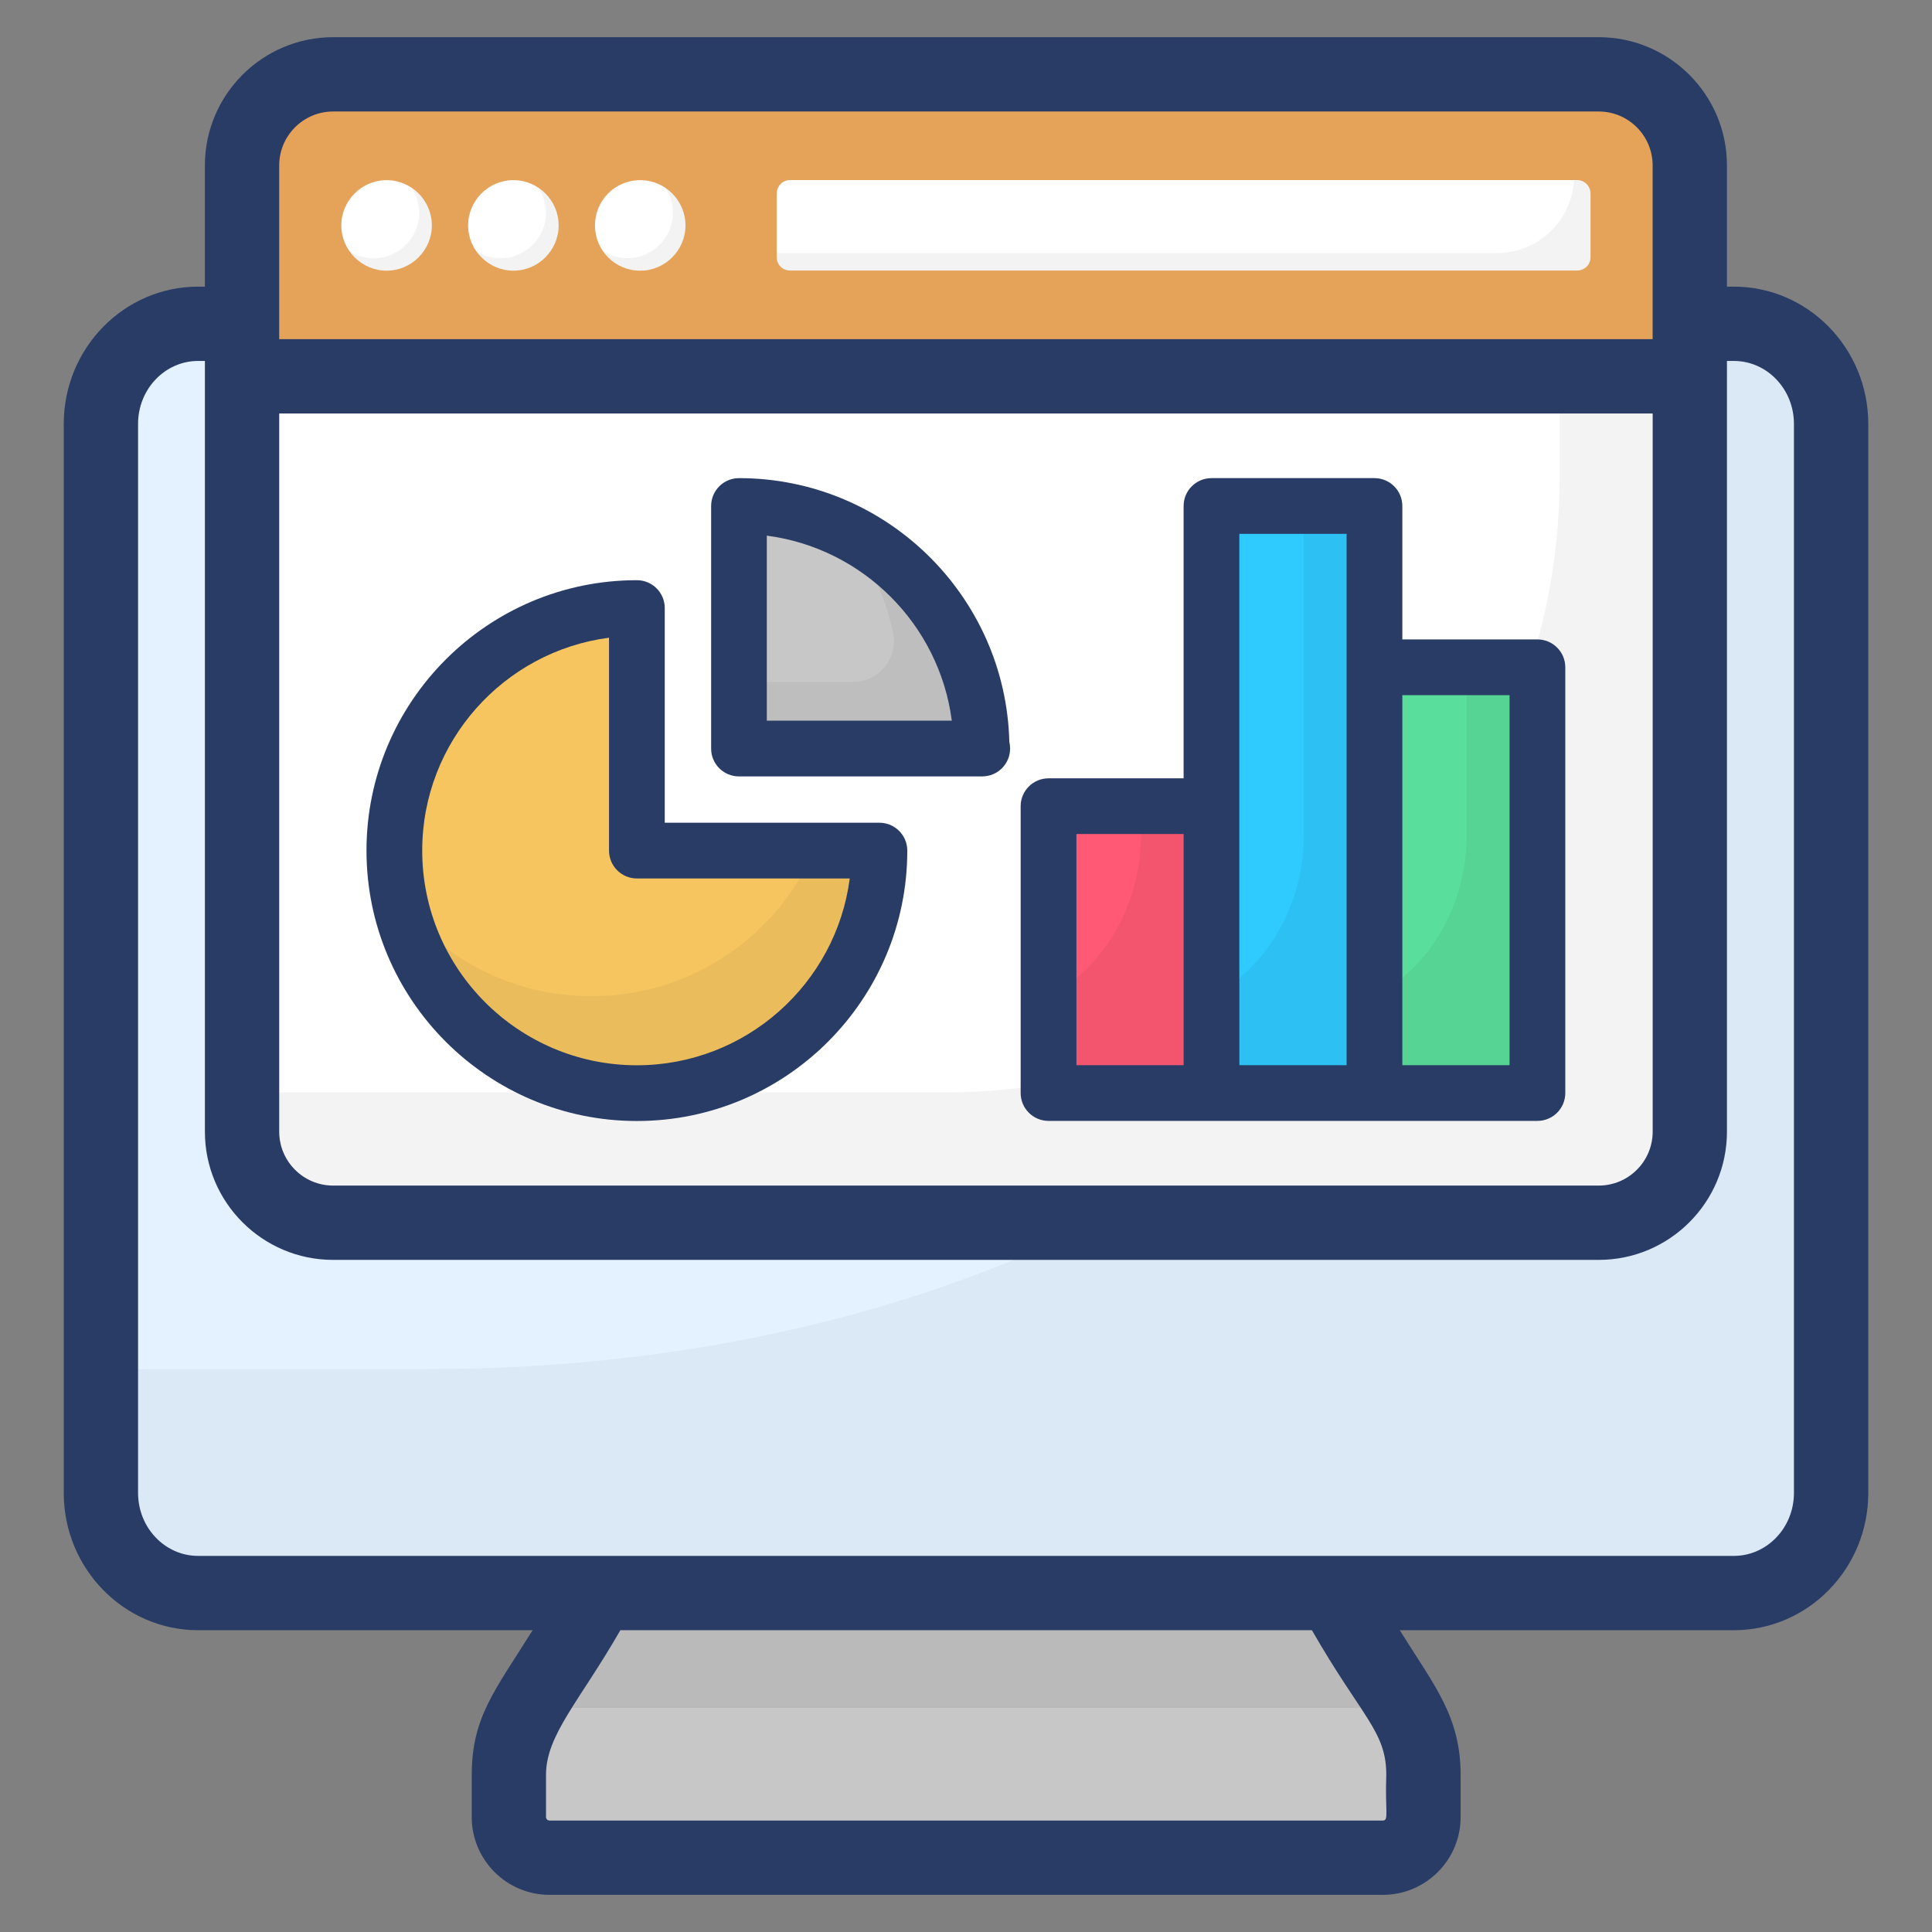 <svg xmlns="http://www.w3.org/2000/svg" enable-background="new 0 0 52 52" viewBox="0 0 52 52" id="online-analytics"><rect x="0" y="0" width="52" height="52" fill="#808080" stroke="none"/><path fill="#C7C7C7" d="M38.314,47.774v1.135c0,0.602-0.495,1.087-1.096,1.087h-22.431
						c-0.602,0-1.087-0.485-1.087-1.087v-1.135c0-0.572,0.126-1.116,0.398-1.62l0.116-0.184l0.378-0.602
						l0.01-0.029l3.27-5.22h16.261l3.279,5.22l0.01,0.029l0.378,0.602l0.116,0.184
						C38.178,46.658,38.314,47.201,38.314,47.774z"></path><polygon points="37.8 45.969 14.214 45.969 14.592 45.367 14.602 45.338 17.872 40.119 34.132 40.119 37.412 45.338 37.421 45.367" opacity=".07"></polygon><path fill="#E4F1FF" d="M46.668,8.716H5.332c-1.445,0-2.617,1.206-2.617,2.693v28.776
						c0,1.487,1.172,2.693,2.617,2.693h41.335c1.445,0,2.617-1.206,2.617-2.693v-28.776
						C49.285,9.921,48.113,8.716,46.668,8.716z"></path><path d="M49.284,11.404v28.784c0,1.484-1.174,2.688-2.62,2.688H5.333
						c-1.446,0-2.62-1.203-2.62-2.688v-3.338h8.79c18.143,0,32.939-10.166,33.667-28.134h1.494
						C48.11,8.717,49.284,9.92,49.284,11.404z" opacity=".04"></path><path fill="#FFF" d="M45.481,4.452v26.007c0,1.348-1.095,2.451-2.451,2.451H8.966
						c-1.356,0-2.451-1.103-2.451-2.451V4.452c0-1.348,1.095-2.451,2.451-2.451h34.065
						C44.387,2.001,45.481,3.104,45.481,4.452z"></path><path d="M45.483,4.45v26.007c0,1.348-1.095,2.451-2.451,2.451H8.967
						c-1.356,0-2.451-1.103-2.451-2.451v-1.054h18.903c9.149,0,16.559-7.409,16.559-16.559V1.999h1.054
						C44.388,1.999,45.483,3.102,45.483,4.45z" opacity=".05"></path><path fill="#E5A35A" d="M45.481,4.452v5.678H6.515v-5.678c0-1.348,1.095-2.451,2.451-2.451h34.065
					C44.387,2.001,45.481,3.104,45.481,4.452z"></path><path fill="#FFF" d="M18.45 6.067c0 .67-.548 1.218-1.218 1.218-.682 0-1.218-.548-1.218-1.218s.536-1.218 1.218-1.218C17.902 4.849 18.45 5.397 18.45 6.067zM11.623 6.067c0 .67-.548 1.218-1.218 1.218-.67 0-1.218-.548-1.218-1.218s.548-1.218 1.218-1.218C11.075 4.849 11.623 5.397 11.623 6.067z"></path><path d="M11.623,6.067c0,0.674-0.552,1.218-1.218,1.218c-0.43,0-0.796-0.211-1.015-0.536
									c0.187,0.13,0.422,0.203,0.674,0.203c0.666,0,1.218-0.552,1.218-1.218
									c0-0.252-0.073-0.479-0.203-0.674C11.404,5.28,11.623,5.653,11.623,6.067z" opacity=".05"></path><path fill="#FFF" d="M15.036,6.067c0,0.67-0.548,1.218-1.218,1.218
								c-0.67,0-1.218-0.548-1.218-1.218s0.548-1.218,1.218-1.218
								C14.488,4.849,15.036,5.397,15.036,6.067z"></path><path d="M15.036 6.067c0 .674-.552 1.218-1.218 1.218-.43 0-.796-.211-1.015-.536.187.13.422.203.674.203.666 0 1.218-.552 1.218-1.218 0-.252-.073-.479-.203-.674C14.817 5.28 15.036 5.653 15.036 6.067zM18.454 6.063c0 .674-.552 1.218-1.218 1.218-.43 0-.796-.211-1.015-.536.187.13.422.203.674.203.666 0 1.218-.552 1.218-1.218 0-.252-.073-.479-.203-.674C18.235 5.276 18.454 5.649 18.454 6.063z" opacity=".05"></path><path fill="#FFF" d="M42.809,5.211v1.713c0,0.203-0.162,0.357-0.365,0.357H21.263
							c-0.195,0-0.357-0.154-0.357-0.357V5.211c0-0.203,0.162-0.365,0.357-0.365h21.181
							C42.647,4.845,42.809,5.008,42.809,5.211z"></path><path d="M42.809,5.211v1.713c0,0.203-0.162,0.357-0.365,0.357H21.263
							c-0.195,0-0.357-0.154-0.357-0.357V6.81h19.387c1.112,0,2.013-0.869,2.07-1.965h0.081
							C42.647,4.845,42.809,5.008,42.809,5.211z" opacity=".05"></path><g><path fill="#F6C560" d="M23.67,22.894c0,3.608-2.921,6.528-6.528,6.528s-6.528-2.921-6.528-6.528
					c0-3.598,2.921-6.528,6.528-6.528v6.528H23.67z"></path><path d="M23.667,22.895c0,3.61-2.92,6.53-6.53,6.53c-3.12,0-5.73-2.19-6.37-5.13
					c1.19,1.53,3.05,2.52,5.15,2.52c2.68,0,4.99-1.61,5.99-3.92H23.667z" opacity=".05"></path><path fill="#C7C7C7" d="M26.417,20.147H19.889v-6.528C23.496,13.619,26.417,16.549,26.417,20.147z"></path><path d="M26.417,20.145h-6.53v-1.79h3.08c0.7,0,1.21-0.65,1.07-1.33
					c-0.22-1.03-0.67-1.97-1.32-2.76C24.907,15.315,26.417,17.555,26.417,20.145z" opacity=".05"></path><rect width="4.386" height="15.8" x="32.607" y="13.622" fill="#2FCBFF"></rect><path d="M36.993,13.622v15.8h-4.386v-2.589c1.473-0.784,2.485-2.444,2.485-4.371v-8.841H36.993z" opacity=".05"></path><rect width="4.386" height="7.721" x="28.221" y="21.701" fill="#FF5975"></rect><path d="M32.607,21.701v7.721h-4.386v-2.589c1.473-0.784,2.485-2.444,2.485-4.371v-0.761H32.607z" opacity=".05"></path><rect width="4.386" height="11.46" x="36.993" y="17.962" fill="#59DE9B"></rect><path d="M41.378,17.962v11.46h-4.386v-2.589c1.473-0.784,2.485-2.444,2.485-4.371v-4.5H41.378z" opacity=".05"></path><path fill="#293C66" d="M46.668,7.715h-0.187V4.452c0-1.903-1.548-3.451-3.451-3.451H8.966
					c-1.903,0-3.451,1.548-3.451,3.451v3.263H5.332c-1.994,0-3.616,1.657-3.616,3.693v28.776
					c0,2.036,1.622,3.693,3.616,3.693h9.004c-1.02,1.632-1.639,2.344-1.639,3.894v1.137
					c0,1.153,0.938,2.092,2.092,2.092H37.221c1.153,0,2.092-0.938,2.092-2.092v-1.137
					c0-1.587-0.725-2.424-1.639-3.894h8.995c1.994,0,3.616-1.657,3.616-3.693V11.408
					C50.284,9.372,48.662,7.715,46.668,7.715z M7.515,11.129h36.967v19.33
					c0,0.8-0.651,1.451-1.451,1.451H8.966c-0.8,0-1.451-0.651-1.451-1.451V11.129z M7.515,4.452
					c0-0.8,0.651-1.451,1.451-1.451h34.064c0.8,0,1.451,0.651,1.451,1.451V9.129H7.515V4.452z
					 M37.312,47.771c-0.035,0.99,0.076,1.229-0.092,1.229H14.788c-0.049,0-0.092-0.043-0.092-0.092
					v-1.137c0-1.078,0.9-1.976,2.001-3.894h18.613C36.666,46.238,37.312,46.597,37.312,47.771z
					 M48.284,40.184c0,0.934-0.725,1.693-1.616,1.693H5.332c-0.892,0-1.616-0.759-1.616-1.693V11.408
					c0-0.934,0.725-1.693,1.616-1.693h0.183v0.414v20.33c0,1.903,1.548,3.451,3.451,3.451h34.064
					c1.903,0,3.451-1.548,3.451-3.451V10.129V9.715h0.187c0.892,0,1.616,0.759,1.616,1.693V40.184z"></path><path fill="#293C66" d="M17.142,30.172c4.014,0,7.278-3.265,7.278-7.278c0-0.414-0.336-0.75-0.75-0.75H17.892
					v-5.778c0-0.414-0.336-0.75-0.75-0.75c-4.014,0-7.278,3.265-7.278,7.278S13.128,30.172,17.142,30.172z
					 M16.392,17.164v5.73c0,0.414,0.336,0.75,0.75,0.75h5.729c-0.368,2.833-2.798,5.028-5.729,5.028
					c-3.187,0-5.778-2.592-5.778-5.778C11.363,19.961,13.559,17.533,16.392,17.164z"></path><path fill="#293C66" d="M19.889 20.897h6.528c.007 0.0.015 0 .02 0 .415 0 .75-.336.75-.75 0-.063-.007-.124-.021-.182-.097-3.93-3.324-7.096-7.276-7.096-.414 0-.75.336-.75.75v6.528C19.139 20.561 19.475 20.897 19.889 20.897zM20.639 14.417c2.588.337 4.643 2.393 4.979 4.98h-4.979V14.417zM28.222 30.169c.202 0 13.575 0 13.158 0 .414 0 .75-.336.75-.75V17.96c0-.414-.336-.75-.75-.75h-3.636v-3.591c0-.414-.336-.75-.75-.75h-4.387c-.414 0-.75.336-.75.75v7.33h-3.636c-.414 0-.75.336-.75.75v7.721C27.472 29.834 27.808 30.169 28.222 30.169zM40.63 18.71v9.959h-2.886v-9.959H40.63zM33.357 14.369h2.887v3.591 10.709h-2.887v-6.971V14.369zM28.972 22.448h2.886v6.221h-2.886V22.448z"></path></g></svg>